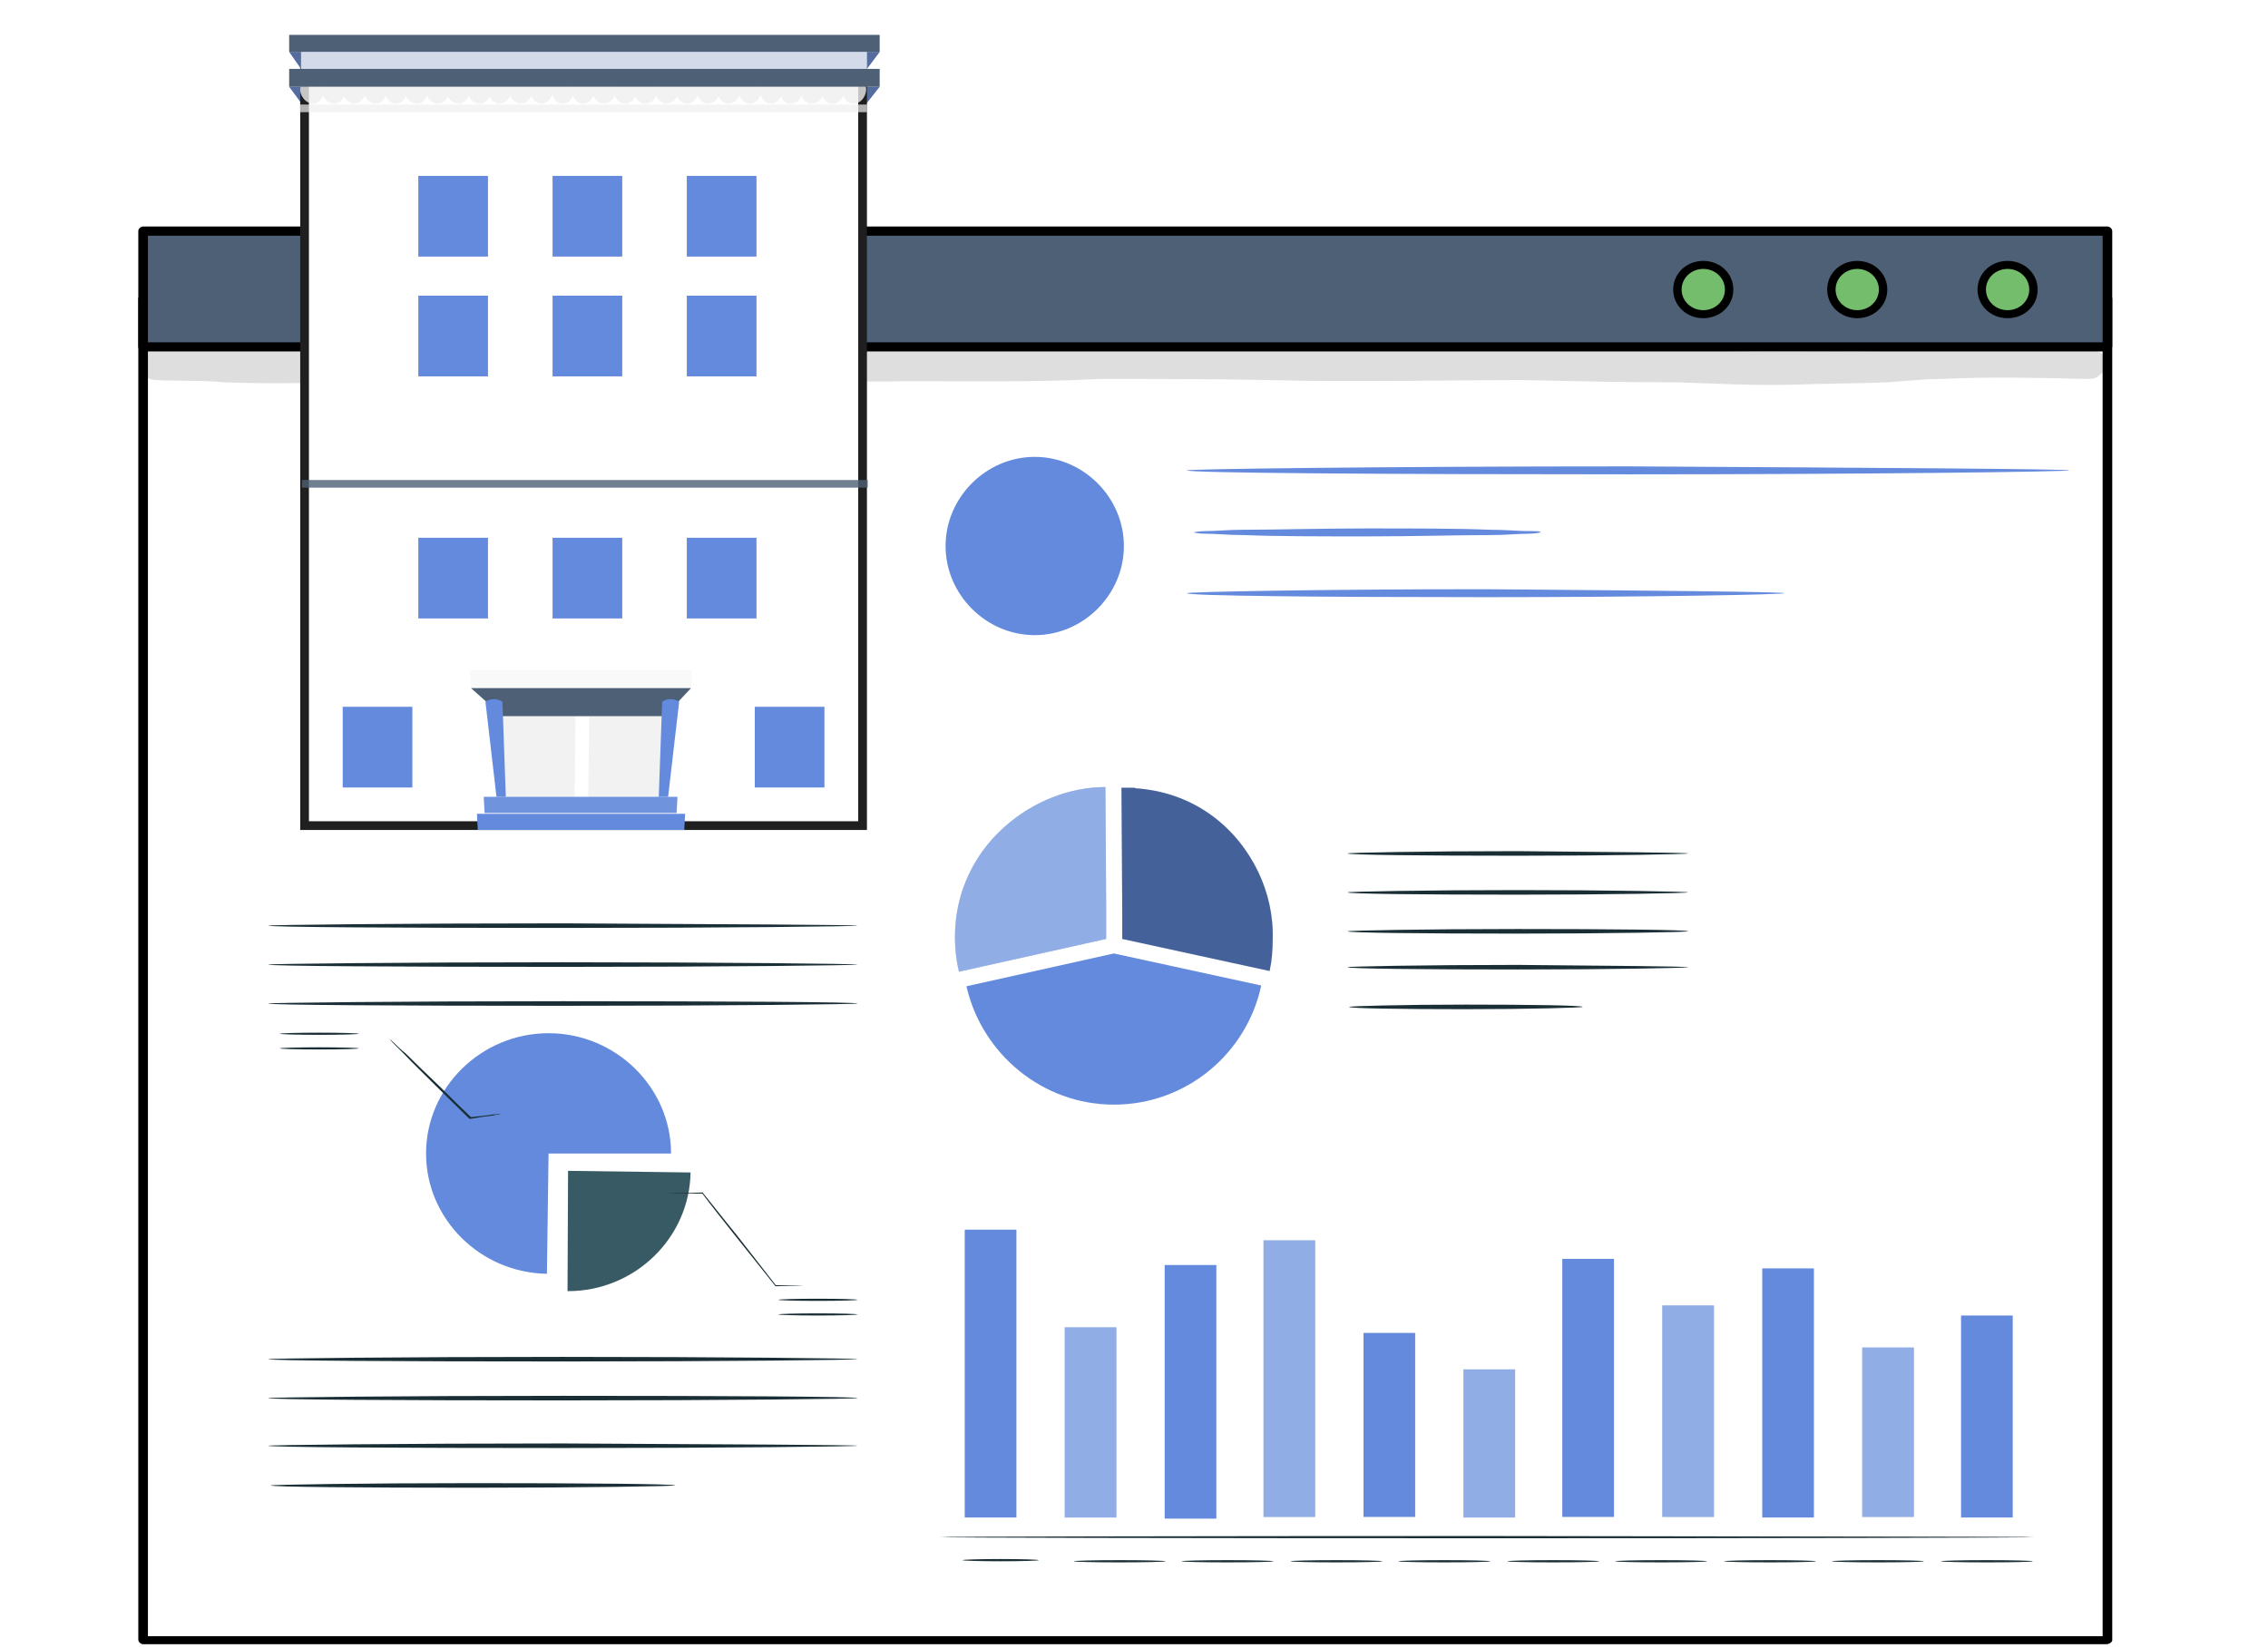 <svg width="260" height="189" viewBox="0 0 260 189" fill="none" xmlns="http://www.w3.org/2000/svg"><script xmlns=""/>
<path d="M241.594 34.252H16.406V188.139H241.594V34.252Z" fill="white"/>
<path d="M241.456 188.533H16.406C16.13 188.533 15.855 188.27 15.855 188.007V34.252C15.855 33.989 16.13 33.726 16.406 33.726H241.594C241.87 33.726 242.145 33.989 242.145 34.252V188.139C242.008 188.401 241.732 188.533 241.456 188.533ZM16.958 187.613H241.042V34.778H16.958V187.613Z" fill="black"/>
<path d="M241.594 26.498H16.406V39.771H241.594V26.498Z" fill="#4E6075"/>
<path d="M241.456 40.297H16.406C16.13 40.297 15.855 40.034 15.855 39.771V26.498C15.855 26.236 16.13 25.973 16.406 25.973H241.594C241.87 25.973 242.145 26.236 242.145 26.498V39.771C242.008 40.034 241.732 40.297 241.456 40.297ZM16.958 39.246H241.042V27.024H16.958V39.246Z" fill="black"/>
<path d="M195.26 36.092C196.936 36.092 198.294 34.797 198.294 33.201C198.294 31.604 196.936 30.309 195.26 30.309C193.585 30.309 192.226 31.604 192.226 33.201C192.226 34.797 193.585 36.092 195.26 36.092Z" fill="#74BD6C"/>
<path d="M195.26 36.486C193.329 36.486 191.813 35.04 191.813 33.2C191.813 31.361 193.329 29.915 195.26 29.915C197.191 29.915 198.707 31.361 198.707 33.2C198.707 35.04 197.191 36.486 195.26 36.486ZM195.26 30.835C193.881 30.835 192.778 31.886 192.778 33.2C192.778 34.515 193.881 35.566 195.26 35.566C196.639 35.566 197.742 34.515 197.742 33.2C197.742 31.886 196.639 30.835 195.26 30.835Z" fill="black"/>
<path d="M212.911 36.092C214.587 36.092 215.945 34.797 215.945 33.201C215.945 31.604 214.587 30.309 212.911 30.309C211.236 30.309 209.877 31.604 209.877 33.201C209.877 34.797 211.236 36.092 212.911 36.092Z" fill="#74BD6C"/>
<path d="M212.911 36.486C210.98 36.486 209.464 35.04 209.464 33.2C209.464 31.361 210.98 29.915 212.911 29.915C214.842 29.915 216.358 31.361 216.358 33.2C216.358 35.04 214.842 36.486 212.911 36.486ZM212.911 30.835C211.532 30.835 210.429 31.886 210.429 33.2C210.429 34.515 211.532 35.566 212.911 35.566C214.29 35.566 215.393 34.515 215.393 33.2C215.393 31.886 214.29 30.835 212.911 30.835Z" fill="black"/>
<path d="M227.115 33.201C227.115 31.624 228.494 30.309 230.148 30.309C231.803 30.309 233.182 31.624 233.182 33.201C233.182 34.778 231.803 36.092 230.148 36.092C228.494 35.96 227.115 34.778 227.115 33.201Z" fill="#74BD6C"/>
<path d="M230.148 36.486C228.218 36.486 226.701 35.04 226.701 33.2C226.701 31.361 228.218 29.915 230.148 29.915C232.079 29.915 233.596 31.361 233.596 33.2C233.596 35.04 232.079 36.486 230.148 36.486ZM230.148 30.835C228.769 30.835 227.666 31.886 227.666 33.2C227.666 34.515 228.769 35.566 230.148 35.566C231.527 35.566 232.63 34.515 232.63 33.2C232.63 31.886 231.527 30.835 230.148 30.835Z" fill="black"/>
<g opacity="0.129">
<path d="M240.766 40.428C240.491 40.166 239.525 40.166 239.801 40.166C239.25 40.166 238.698 40.166 238.146 40.166C235.802 40.034 233.596 40.034 231.251 39.903C224.357 39.64 217.462 40.428 210.429 40.297C206.844 40.297 203.396 40.428 199.811 40.297C197.053 40.297 194.433 40.034 191.675 39.903C183.815 39.903 175.954 39.377 168.094 39.508C161.199 39.64 154.442 39.508 147.547 39.377C142.031 39.377 136.653 39.377 131.137 39.377C126.587 39.246 122.036 39.64 117.486 39.64C107.557 39.771 97.49 39.771 87.562 39.508C83.976 39.508 80.253 39.377 76.668 39.508C73.634 39.64 70.6 39.508 67.566 39.64C64.119 39.64 60.809 39.64 57.362 39.64C53.363 39.508 49.364 39.377 45.365 39.508C42.055 39.508 38.884 39.771 35.574 39.903C32.54 39.903 29.644 39.903 26.611 39.903C24.404 39.771 22.198 39.771 19.991 39.771C18.888 39.903 17.509 39.508 16.544 40.297C15.303 41.48 16.13 43.582 17.923 43.582C20.543 43.714 23.163 43.582 25.783 43.845C29.644 43.977 33.506 43.977 37.367 43.845C42.055 43.582 46.744 43.451 51.57 43.451C55.156 43.582 58.879 43.582 62.464 43.582C66.463 43.714 70.462 43.714 74.461 43.582C77.081 43.451 79.701 43.319 82.322 43.451C89.63 43.582 96.801 43.845 104.109 43.714C111.418 43.714 118.727 43.845 126.035 43.451C132.516 43.451 139.136 43.451 145.617 43.582C155.27 43.845 165.06 43.582 174.713 43.582C180.643 43.714 186.435 43.845 192.364 43.845C196.777 43.977 201.19 44.239 205.602 44.108C209.188 43.977 212.635 43.977 216.221 43.845C218.289 43.714 220.495 43.451 222.564 43.451C228.08 43.188 233.596 43.319 239.112 43.451C239.663 43.451 240.353 43.451 240.766 42.925C241.87 42.268 241.732 40.954 240.766 40.428Z" fill="black"/>
</g>
<path d="M126.813 104.25L126.726 90.243C122.611 90.243 118.409 91.906 115.17 94.796C111.406 98.122 108.954 103.2 109.567 109.328C109.655 110.028 109.742 110.641 109.917 111.341C109.917 111.341 109.917 111.341 109.917 111.429L126.813 107.664V104.25V104.25Z" fill="#638ADC"/>
<g opacity="0.3">
<path d="M126.813 104.25L126.726 90.243C122.611 90.243 118.409 91.906 115.17 94.796C111.406 98.122 108.954 103.2 109.567 109.328C109.655 110.028 109.742 110.641 109.917 111.341C109.917 111.341 109.917 111.341 109.917 111.429L126.813 107.664V104.25V104.25Z" fill="white"/>
</g>
<path d="M144.235 99.96C141.871 95.058 137.231 91.031 130.578 90.418C130.403 90.418 130.228 90.418 130.053 90.331C129.965 90.331 129.79 90.331 129.702 90.331C129.352 90.331 129.002 90.331 128.652 90.331C128.652 90.331 128.652 90.331 128.564 90.331L128.652 104.338V107.664L145.548 111.341C145.81 110.116 145.898 108.978 145.898 107.664C145.986 105.038 145.373 102.324 144.235 99.96Z" fill="#638ADC"/>
<g opacity="0.3">
<path d="M144.235 99.96C141.871 95.058 137.231 91.031 130.578 90.418C130.403 90.418 130.228 90.418 130.053 90.331C129.965 90.331 129.79 90.331 129.702 90.331C129.352 90.331 129.002 90.331 128.652 90.331C128.652 90.331 128.652 90.331 128.564 90.331L128.652 104.338V107.664L145.548 111.341C145.81 110.116 145.898 108.978 145.898 107.664C145.986 105.038 145.373 102.324 144.235 99.96Z" fill="black"/>
</g>
<path d="M127.689 109.328L110.793 113.092C112.544 120.796 119.46 126.662 127.689 126.662C136.006 126.662 142.922 120.796 144.585 113.005L127.689 109.328Z" fill="#638ADC"/>
<path d="M193.522 106.789C193.522 106.877 184.768 107.052 174 107.052C163.232 107.052 154.477 106.964 154.477 106.789C154.477 106.701 163.232 106.526 174 106.526C184.768 106.526 193.522 106.614 193.522 106.789Z" fill="#1A2E35"/>
<path d="M193.522 102.324C193.522 102.412 184.768 102.587 174 102.587C163.232 102.587 154.477 102.499 154.477 102.324C154.477 102.237 163.232 102.062 174 102.062C184.768 102.062 193.522 102.237 193.522 102.324Z" fill="#1A2E35"/>
<path d="M193.522 97.859C193.522 97.947 184.768 98.122 174 98.122C163.232 98.122 154.477 98.034 154.477 97.859C154.477 97.772 163.232 97.597 174 97.597C184.768 97.684 193.522 97.772 193.522 97.859Z" fill="#1A2E35"/>
<path d="M193.522 110.904C193.522 110.991 184.768 111.166 174 111.166C163.232 111.166 154.477 111.079 154.477 110.904C154.477 110.816 163.232 110.641 174 110.641C184.768 110.729 193.522 110.816 193.522 110.904Z" fill="#1A2E35"/>
<path d="M181.441 115.456C181.441 115.543 175.4 115.719 168.047 115.719C160.605 115.719 154.652 115.631 154.652 115.456C154.652 115.368 160.693 115.193 168.047 115.193C175.4 115.193 181.441 115.281 181.441 115.456Z" fill="#1A2E35"/>
<path d="M116.52 141.001H110.597V174.005H116.52V141.001Z" fill="#638ADC"/>
<path d="M127.98 152.195H122.057V174.005H127.98V152.195Z" fill="#638ADC"/>
<path d="M139.44 145.054H133.517V174.133H139.44V145.054Z" fill="#638ADC"/>
<path d="M150.772 142.223H144.849V173.94H150.772V142.223Z" fill="#638ADC"/>
<path d="M162.232 152.839H156.309V173.94H162.232V152.839Z" fill="#638ADC"/>
<path d="M173.692 157.02H167.769V174.005H173.692V157.02Z" fill="#638ADC"/>
<path d="M185.024 144.347H179.1V173.94H185.024V144.347Z" fill="#638ADC"/>
<path d="M196.484 149.686H190.56V173.94H196.484V149.686Z" fill="#638ADC"/>
<path d="M207.944 145.44H202.021V174.005H207.944V145.44Z" fill="#638ADC"/>
<path d="M219.404 154.511H213.481V173.94H219.404V154.511Z" fill="#638ADC"/>
<path d="M230.736 150.844H224.812V174.005H230.736V150.844Z" fill="#638ADC"/>
<path d="M233.182 176.256C233.182 176.321 205.111 176.385 170.473 176.385C135.835 176.385 107.764 176.321 107.764 176.256C107.764 176.192 135.835 176.128 170.473 176.128C205.111 176.192 233.182 176.192 233.182 176.256Z" fill="#1A2E35"/>
<path d="M119.095 178.894C119.095 178.958 117.164 179.023 114.717 179.023C112.271 179.023 110.339 178.958 110.339 178.894C110.339 178.83 112.271 178.765 114.717 178.765C117.164 178.765 119.095 178.83 119.095 178.894Z" fill="#1A2E35"/>
<path d="M133.646 179.023C133.646 179.087 131.328 179.151 128.367 179.151C125.405 179.151 123.087 179.087 123.087 179.023C123.087 178.958 125.405 178.894 128.367 178.894C131.328 178.894 133.646 178.958 133.646 179.023Z" fill="#1A2E35"/>
<path d="M146.007 179.023C146.007 179.087 143.69 179.151 140.728 179.151C137.766 179.151 135.449 179.087 135.449 179.023C135.449 178.958 137.766 178.894 140.728 178.894C143.69 178.894 146.007 178.958 146.007 179.023Z" fill="#1A2E35"/>
<path d="M158.498 179.023C158.498 179.087 156.18 179.151 153.218 179.151C150.257 179.151 147.939 179.087 147.939 179.023C147.939 178.958 150.257 178.894 153.218 178.894C156.18 178.894 158.498 178.958 158.498 179.023Z" fill="#1A2E35"/>
<path d="M170.859 179.023C170.859 179.087 168.542 179.151 165.58 179.151C162.618 179.151 160.3 179.087 160.3 179.023C160.3 178.958 162.618 178.894 165.58 178.894C168.542 178.894 170.859 178.958 170.859 179.023Z" fill="#1A2E35"/>
<path d="M183.35 179.023C183.35 179.087 181.032 179.151 178.07 179.151C175.109 179.151 172.791 179.087 172.791 179.023C172.791 178.958 175.109 178.894 178.07 178.894C181.032 178.894 183.35 178.958 183.35 179.023Z" fill="#1A2E35"/>
<path d="M195.711 179.023C195.711 179.087 193.393 179.151 190.432 179.151C187.47 179.151 185.152 179.087 185.152 179.023C185.152 178.958 187.47 178.894 190.432 178.894C193.393 178.894 195.711 178.958 195.711 179.023Z" fill="#1A2E35"/>
<path d="M208.201 179.023C208.201 179.087 205.884 179.151 202.922 179.151C199.96 179.151 197.643 179.087 197.643 179.023C197.643 178.958 199.96 178.894 202.922 178.894C205.755 178.894 208.201 178.958 208.201 179.023Z" fill="#1A2E35"/>
<path d="M220.563 179.023C220.563 179.087 218.245 179.151 215.284 179.151C212.322 179.151 210.004 179.087 210.004 179.023C210.004 178.958 212.322 178.894 215.284 178.894C218.245 178.894 220.563 178.958 220.563 179.023Z" fill="#1A2E35"/>
<path d="M233.053 179.023C233.053 179.087 230.735 179.151 227.774 179.151C224.812 179.151 222.494 179.087 222.494 179.023C222.494 178.958 224.812 178.894 227.774 178.894C230.607 178.894 233.053 178.958 233.053 179.023Z" fill="#1A2E35"/>
<g opacity="0.3">
<path d="M127.98 152.195H122.057V174.005H127.98V152.195Z" fill="white"/>
</g>
<g opacity="0.3">
<path d="M150.772 142.223H144.849V173.94H150.772V142.223Z" fill="white"/>
</g>
<g opacity="0.3">
<path d="M173.692 157.02H167.769V174.005H173.692V157.02Z" fill="white"/>
</g>
<g opacity="0.3">
<path d="M196.484 149.686H190.56V173.94H196.484V149.686Z" fill="white"/>
</g>
<g opacity="0.3">
<path d="M219.404 154.511H213.481V173.94H219.404V154.511Z" fill="white"/>
</g>
<path d="M98.302 115.068C98.302 115.155 83.152 115.33 64.517 115.33C45.882 115.33 30.731 115.243 30.731 115.068C30.731 114.98 45.882 114.805 64.517 114.805C83.152 114.805 98.302 114.893 98.302 115.068Z" fill="#1A2E35"/>
<path d="M98.302 160.314C98.302 160.402 83.152 160.577 64.517 160.577C45.882 160.577 30.732 160.489 30.732 160.314C30.732 160.227 45.882 160.052 64.517 160.052C83.152 160.052 98.302 160.139 98.302 160.314Z" fill="#1A2E35"/>
<path d="M98.302 110.603C98.302 110.691 83.152 110.866 64.517 110.866C45.882 110.866 30.731 110.778 30.731 110.603C30.731 110.515 45.882 110.34 64.517 110.34C83.152 110.34 98.302 110.515 98.302 110.603Z" fill="#1A2E35"/>
<path d="M98.302 155.849C98.302 155.937 83.152 156.112 64.517 156.112C45.882 156.112 30.732 156.024 30.732 155.849C30.732 155.762 45.882 155.587 64.517 155.587C83.152 155.587 98.302 155.762 98.302 155.849Z" fill="#1A2E35"/>
<path d="M98.302 106.138C98.302 106.226 83.152 106.401 64.517 106.401C45.882 106.401 30.731 106.313 30.731 106.138C30.731 106.051 45.882 105.876 64.517 105.876C83.152 105.963 98.302 106.051 98.302 106.138Z" fill="#1A2E35"/>
<path d="M98.302 165.775C98.302 165.863 83.152 166.038 64.517 166.038C45.882 166.038 30.731 165.95 30.731 165.775C30.731 165.688 45.882 165.513 64.517 165.513C83.152 165.6 98.302 165.688 98.302 165.775Z" fill="#1A2E35"/>
<path d="M77.394 170.327C77.394 170.415 66.941 170.59 54.214 170.59C41.337 170.59 31.034 170.503 31.034 170.327C31.034 170.24 41.488 170.065 54.214 170.065C66.941 170.065 77.394 170.152 77.394 170.327Z" fill="#1A2E35"/>
<path d="M65.122 134.255L79.165 134.441C79.04 141.959 72.765 148.048 65.122 148.048H65.06L65.122 134.255Z" fill="#375A64"/>
<path d="M93.269 147.427C93.269 147.427 93.145 147.427 92.958 147.427C92.71 147.427 92.461 147.427 92.088 147.427C91.343 147.427 90.224 147.427 88.92 147.489H88.858V147.427C87.615 145.874 85.999 143.823 84.198 141.586C82.831 139.847 81.526 138.231 80.469 136.802L80.532 136.864C78.854 136.864 77.425 136.864 76.369 136.802C75.871 136.802 75.499 136.802 75.188 136.802C74.939 136.802 74.753 136.802 74.753 136.802C74.753 136.802 74.877 136.802 75.188 136.802C75.499 136.802 75.871 136.802 76.369 136.802C77.425 136.802 78.792 136.802 80.532 136.74H80.594V136.802C81.712 138.169 82.955 139.784 84.384 141.524C86.124 143.761 87.739 145.811 88.982 147.427L88.92 147.365C90.224 147.365 91.281 147.365 92.088 147.427C92.461 147.427 92.71 147.427 92.958 147.427C93.145 147.427 93.269 147.427 93.269 147.427Z" fill="#1A2E35"/>
<path d="M98.302 149.042C98.302 149.104 96.251 149.167 93.766 149.167C91.281 149.167 89.23 149.104 89.23 149.042C89.23 148.98 91.281 148.918 93.766 148.918C96.251 148.918 98.302 148.98 98.302 149.042Z" fill="#1A2E35"/>
<path d="M98.302 150.72C98.302 150.782 96.251 150.844 93.766 150.844C91.281 150.844 89.23 150.782 89.23 150.72C89.23 150.658 91.281 150.596 93.766 150.596C96.251 150.596 98.302 150.658 98.302 150.72Z" fill="#1A2E35"/>
<path d="M62.886 132.266L62.699 146.06C55.057 145.936 48.843 139.784 48.843 132.266C48.843 124.686 55.181 118.473 62.886 118.473C70.59 118.473 76.928 124.686 76.928 132.266H62.886Z" fill="#638ADC"/>
<path d="M57.418 127.731C57.418 127.731 57.356 127.731 57.169 127.793C56.983 127.793 56.734 127.855 56.486 127.917C55.864 127.979 54.995 128.103 53.938 128.29H53.876H53.814C52.882 127.358 51.702 126.239 50.459 124.997C48.843 123.381 47.352 121.952 46.358 120.896C45.861 120.399 45.426 119.964 45.115 119.653C44.805 119.343 44.68 119.156 44.68 119.156C44.68 119.156 44.867 119.28 45.177 119.591C45.488 119.902 45.923 120.337 46.482 120.772C47.538 121.828 49.03 123.257 50.645 124.81C51.888 126.053 53.006 127.171 54 128.103H53.938C54.995 127.979 55.802 127.917 56.486 127.793C56.797 127.793 56.983 127.731 57.169 127.731C57.356 127.731 57.418 127.731 57.418 127.731Z" fill="#1A2E35"/>
<path d="M41.139 118.535C41.139 118.597 39.088 118.659 36.603 118.659C34.118 118.659 32.067 118.597 32.067 118.535C32.067 118.473 34.118 118.41 36.603 118.41C39.088 118.41 41.139 118.473 41.139 118.535Z" fill="#1A2E35"/>
<path d="M41.139 120.212C41.139 120.274 39.088 120.337 36.603 120.337C34.118 120.337 32.067 120.274 32.067 120.212C32.067 120.15 34.118 120.088 36.603 120.088C39.088 120.088 41.139 120.15 41.139 120.212Z" fill="#1A2E35"/>
<path d="M128.841 62.609C128.841 68.183 124.195 72.829 118.62 72.829C113.046 72.829 108.4 68.183 108.4 62.609C108.4 57.034 113.046 52.388 118.62 52.388C124.195 52.388 128.841 57.034 128.841 62.609Z" fill="#638ADC"/>
<path d="M237.246 53.933C237.246 54.085 214.607 54.389 186.65 54.389C158.693 54.389 136.053 54.237 136.053 53.933C136.053 53.781 158.693 53.477 186.65 53.477C214.607 53.629 237.246 53.781 237.246 53.933Z" fill="#638ADC"/>
<path d="M204.576 68.017C204.576 68.169 189.246 68.473 170.315 68.473C151.384 68.473 136.053 68.321 136.053 68.017C136.053 67.865 151.384 67.562 170.315 67.562C189.246 67.714 204.576 67.865 204.576 68.017Z" fill="#638ADC"/>
<path d="M176.622 61.049C176.622 61.049 176.014 61.201 175.102 61.201C174.039 61.201 172.671 61.353 170.848 61.353C167.201 61.353 162.187 61.505 156.718 61.505C151.248 61.505 146.234 61.505 142.587 61.353C140.764 61.353 139.396 61.201 138.333 61.201C137.269 61.201 136.813 61.049 136.813 61.049C136.813 61.049 137.421 60.897 138.333 60.897C139.396 60.897 140.764 60.745 142.587 60.745C146.234 60.745 151.248 60.593 156.718 60.593C162.187 60.593 167.201 60.593 170.848 60.745C172.671 60.745 174.039 60.897 175.102 60.897C176.166 60.897 176.622 60.897 176.622 61.049Z" fill="#638ADC"/>
<g filter="url(#filter0_d_110_3973)">
<path d="M28.15 5.941L29.514 7.792H94.384L95.845 5.941H28.15Z" fill="#638ADC"/>
<g opacity="0.4">
<path d="M28.15 5.941L29.514 7.792H94.384L95.845 5.941H28.15Z" fill="#404040"/>
</g>
<path d="M29.916 3.909H93.884V90.668H29.916V3.909Z" fill="white" stroke="#1F1F1F"/>
<g opacity="0.8">
<path d="M32.046 6.429C32.144 7.208 31.559 7.89 30.878 7.89C30.196 7.89 29.514 7.208 29.416 6.429C29.319 5.649 29.904 4.968 30.585 4.968C31.364 4.968 31.949 5.649 32.046 6.429Z" fill="#EFEFEF"/>
<path d="M34.481 6.429C34.579 7.208 33.994 7.89 33.313 7.89C32.631 7.89 31.949 7.208 31.852 6.429C31.754 5.649 32.339 4.968 33.02 4.968C33.702 4.968 34.384 5.649 34.481 6.429Z" fill="#EFEFEF"/>
<path d="M36.819 6.429C36.916 7.208 36.332 7.89 35.65 7.89C34.968 7.89 34.287 7.208 34.189 6.429C34.092 5.649 34.676 4.968 35.358 4.968C36.137 4.968 36.819 5.649 36.819 6.429Z" fill="#EFEFEF"/>
<path d="M39.254 6.429C39.352 7.208 38.767 7.89 38.085 7.89C37.403 7.89 36.722 7.208 36.624 6.429C36.527 5.649 37.111 4.968 37.793 4.968C38.572 4.968 39.157 5.649 39.254 6.429Z" fill="#EFEFEF"/>
<path d="M41.592 6.429C41.689 7.208 41.105 7.89 40.423 7.89C39.741 7.89 39.059 7.208 39.059 6.429C38.962 5.649 39.546 4.968 40.228 4.968C40.91 4.968 41.592 5.649 41.592 6.429Z" fill="#EFEFEF"/>
<path d="M44.027 6.429C44.027 7.208 43.54 7.89 42.761 7.89C42.079 7.89 41.397 7.208 41.397 6.429C41.3 5.649 41.884 4.968 42.566 4.968C43.345 4.968 44.027 5.649 44.027 6.429Z" fill="#EFEFEF"/>
<path d="M46.462 6.429C46.462 7.208 45.975 7.89 45.196 7.89C44.514 7.89 43.832 7.208 43.832 6.429C43.832 5.649 44.319 4.968 45.098 4.968C45.877 4.968 46.364 5.649 46.462 6.429Z" fill="#EFEFEF"/>
<path d="M48.8 6.429C48.8 7.208 48.312 7.89 47.533 7.89C46.851 7.89 46.17 7.208 46.17 6.429C46.17 5.649 46.657 4.968 47.436 4.968C48.118 4.968 48.8 5.649 48.8 6.429Z" fill="#EFEFEF"/>
<path d="M51.234 6.429C51.234 7.208 50.748 7.89 49.968 7.89C49.286 7.89 48.605 7.208 48.605 6.429C48.605 5.649 49.092 4.968 49.871 4.968C50.65 4.968 51.137 5.649 51.234 6.429Z" fill="#EFEFEF"/>
<path d="M53.572 6.429C53.572 7.208 52.988 7.89 52.306 7.89C51.624 7.89 50.942 7.208 50.942 6.429C50.942 5.649 51.527 4.968 52.209 4.968C52.89 4.968 53.572 5.649 53.572 6.429Z" fill="#EFEFEF"/>
<path d="M56.007 6.429C56.007 7.208 55.423 7.89 54.741 7.89C54.059 7.89 53.377 7.208 53.377 6.429C53.377 5.649 53.962 4.968 54.644 4.968C55.325 4.968 56.007 5.649 56.007 6.429Z" fill="#EFEFEF"/>
<path d="M58.345 6.429C58.345 7.208 57.761 7.89 57.079 7.89C56.397 7.89 55.812 7.208 55.715 6.429C55.715 5.649 56.299 4.968 56.981 4.968C57.761 4.968 58.345 5.649 58.345 6.429Z" fill="#EFEFEF"/>
<path d="M60.78 6.429C60.78 7.208 60.196 7.89 59.514 7.89C58.832 7.89 58.248 7.208 58.15 6.429C58.15 5.649 58.734 4.968 59.416 4.968C60.196 4.968 60.78 5.649 60.78 6.429Z" fill="#EFEFEF"/>
<path d="M63.118 6.429C63.118 7.208 62.533 7.89 61.851 7.89C61.169 7.89 60.585 7.208 60.585 6.429C60.585 5.649 61.169 4.968 61.851 4.968C62.533 4.968 63.215 5.649 63.118 6.429Z" fill="#EFEFEF"/>
<path d="M65.553 6.429C65.553 7.208 64.968 7.89 64.189 7.89C63.507 7.89 62.923 7.208 62.923 6.429C62.923 5.649 63.507 4.968 64.286 4.968C64.968 4.968 65.553 5.649 65.553 6.429Z" fill="#EFEFEF"/>
<path d="M67.988 6.429C67.988 7.208 67.403 7.89 66.624 7.89C65.942 7.89 65.358 7.208 65.358 6.429C65.358 5.649 65.942 4.968 66.722 4.968C67.403 4.968 67.988 5.649 67.988 6.429Z" fill="#EFEFEF"/>
<path d="M70.325 6.429C70.325 7.208 69.741 7.89 68.962 7.89C68.28 7.89 67.695 7.208 67.695 6.429C67.695 5.649 68.28 4.968 69.059 4.968C69.838 4.968 70.325 5.649 70.325 6.429Z" fill="#EFEFEF"/>
<path d="M72.76 6.429C72.76 7.208 72.176 7.89 71.397 7.89C70.715 7.89 70.13 7.208 70.13 6.429C70.13 5.649 70.715 4.968 71.494 4.968C72.176 4.968 72.76 5.649 72.76 6.429Z" fill="#EFEFEF"/>
<path d="M75.098 6.429C75.098 7.208 74.416 7.89 73.734 7.89C73.053 7.89 72.468 7.208 72.468 6.429C72.468 5.649 73.15 4.968 73.832 4.968C74.611 4.968 75.195 5.649 75.098 6.429Z" fill="#EFEFEF"/>
<path d="M77.533 6.429C77.533 7.208 76.851 7.89 76.169 7.89C75.488 7.89 74.903 7.208 74.903 6.429C74.903 5.649 75.585 4.968 76.267 4.968C77.046 4.968 77.533 5.649 77.533 6.429Z" fill="#EFEFEF"/>
<path d="M79.871 6.429C79.871 7.208 79.189 7.89 78.507 7.89C77.825 7.89 77.241 7.208 77.241 6.429C77.241 5.649 77.923 4.968 78.605 4.968C79.384 4.968 79.968 5.649 79.871 6.429Z" fill="#EFEFEF"/>
<path d="M82.306 6.429C82.208 7.208 81.624 7.89 80.942 7.89C80.26 7.89 79.676 7.208 79.676 6.429C79.676 5.649 80.358 4.968 81.04 4.968C81.819 4.968 82.306 5.649 82.306 6.429Z" fill="#EFEFEF"/>
<path d="M84.741 6.429C84.643 7.208 84.059 7.89 83.377 7.89C82.695 7.89 82.111 7.208 82.208 6.429C82.306 5.649 82.89 4.968 83.572 4.968C84.254 4.968 84.741 5.649 84.741 6.429Z" fill="#EFEFEF"/>
<path d="M87.078 6.429C86.981 7.208 86.397 7.89 85.617 7.89C84.936 7.89 84.351 7.208 84.449 6.429C84.546 5.649 85.13 4.968 85.91 4.968C86.591 4.968 87.176 5.649 87.078 6.429Z" fill="#EFEFEF"/>
<path d="M89.513 6.429C89.416 7.208 88.832 7.89 88.052 7.89C87.273 7.89 86.786 7.208 86.884 6.429C86.981 5.649 87.565 4.968 88.345 4.968C89.026 4.968 89.513 5.649 89.513 6.429Z" fill="#EFEFEF"/>
<path d="M91.851 6.429C91.754 7.208 91.169 7.89 90.39 7.89C89.708 7.89 89.124 7.208 89.221 6.429C89.319 5.649 89.903 4.968 90.682 4.968C91.462 4.968 91.948 5.649 91.851 6.429Z" fill="#EFEFEF"/>
<path d="M94.286 6.429C94.189 7.208 93.604 7.89 92.825 7.89C92.143 7.89 91.559 7.208 91.656 6.429C91.754 5.649 92.338 4.968 93.117 4.968C93.799 4.968 94.384 5.649 94.286 6.429Z" fill="#EFEFEF"/>
</g>
<path d="M28.15 3.896H95.845V5.942H28.15V3.896Z" fill="#4E6075"/>
<path d="M28.15 1.948L29.514 3.896H94.384L95.845 1.948H28.15Z" fill="#638ADC"/>
<g opacity="0.4">
<path d="M28.15 1.948L29.514 3.896H94.384L95.845 1.948H28.15Z" fill="#404040"/>
</g>
<path d="M28.15 0H95.845V1.948H28.15V0Z" fill="#4E6075"/>
<path d="M29.514 1.948H94.384V3.896H29.514V1.948Z" fill="#638ADC"/>
<g opacity="0.8">
<path d="M29.514 1.948H94.384V3.896H29.514V1.948Z" fill="#EFEFEF"/>
</g>
<g opacity="0.7">
<path d="M94.384 7.987H29.416V8.863H94.384V7.987Z" fill="#EFEFEF"/>
</g>
<g opacity="0.8">
<path d="M94.481 51.039H29.611V51.915H94.481V51.039Z" fill="#4E6075"/>
</g>
<path d="M50.942 57.662H42.955V66.915H50.942V57.662Z" fill="#638ADC"/>
<path d="M66.332 57.662H58.345V66.915H66.332V57.662Z" fill="#638ADC"/>
<path d="M81.721 57.662H73.734V66.915H81.721V57.662Z" fill="#638ADC"/>
<path d="M42.273 77.045H34.287V86.298H42.273V77.045Z" fill="#638ADC"/>
<path d="M89.513 77.045H81.526V86.298H89.513V77.045Z" fill="#638ADC"/>
<path d="M50.942 16.169H42.955V25.422H50.942V16.169Z" fill="#638ADC"/>
<path d="M66.332 16.169H58.345V25.422H66.332V16.169Z" fill="#638ADC"/>
<path d="M81.721 16.169H73.734V25.422H81.721V16.169Z" fill="#638ADC"/>
<path d="M50.942 29.902H42.955V39.156H50.942V29.902Z" fill="#638ADC"/>
<path d="M66.332 29.902H58.345V39.156H66.332V29.902Z" fill="#638ADC"/>
<path d="M81.721 29.902H73.734V39.156H81.721V29.902Z" fill="#638ADC"/>
<g opacity="0.8">
<path d="M52.598 78.117H60.975L60.877 87.37H52.598V78.117Z" fill="#EFEFEF"/>
</g>
<g opacity="0.8">
<path d="M62.533 78.117H71.202L70.812 87.37H62.436L62.533 78.117Z" fill="#EFEFEF"/>
</g>
<path d="M72.566 89.22H50.553L50.455 87.37H72.663L72.566 89.22Z" fill="#638ADC"/>
<g opacity="0.1">
<path d="M72.566 89.22H50.553L50.455 87.37H72.663L72.566 89.22Z" fill="#EFEFEF"/>
</g>
<path d="M73.442 91.168H49.773L49.676 89.318H73.54L73.442 91.168Z" fill="#638ADC"/>
<g opacity="0.4">
<path d="M74.221 74.902H48.994L48.897 72.857H74.319L74.221 74.902Z" fill="#EFEFEF"/>
</g>
<path d="M48.994 74.902L52.598 78.116H71.202L74.221 74.902H48.994Z" fill="#4E6075"/>
<path d="M50.65 76.461L51.916 87.37H52.988L52.598 76.461C52.014 76.071 51.235 76.071 50.65 76.461Z" fill="#638ADC"/>
<path d="M72.858 76.461L71.592 87.37H70.52L70.91 76.461C71.494 76.071 72.273 76.071 72.858 76.461Z" fill="#638ADC"/>
</g>
<defs>
<filter id="filter0_d_110_3973" x="28.15" y="0" width="72.694" height="95.168" filterUnits="userSpaceOnUse" color-interpolation-filters="sRGB">
<feFlood flood-opacity="0" result="BackgroundImageFix"/>
<feColorMatrix in="SourceAlpha" type="matrix" values="0 0 0 0 0 0 0 0 0 0 0 0 0 0 0 0 0 0 127 0" result="hardAlpha"/>
<feOffset dx="5" dy="4"/>
<feComposite in2="hardAlpha" operator="out"/>
<feColorMatrix type="matrix" values="0 0 0 0 0.069 0 0 0 0 0 0 0 0 0 0.496 0 0 0 0.25 0"/>
<feBlend mode="normal" in2="BackgroundImageFix" result="effect1_dropShadow_110_3973"/>
<feBlend mode="normal" in="SourceGraphic" in2="effect1_dropShadow_110_3973" result="shape"/>
</filter>
</defs>
</svg>